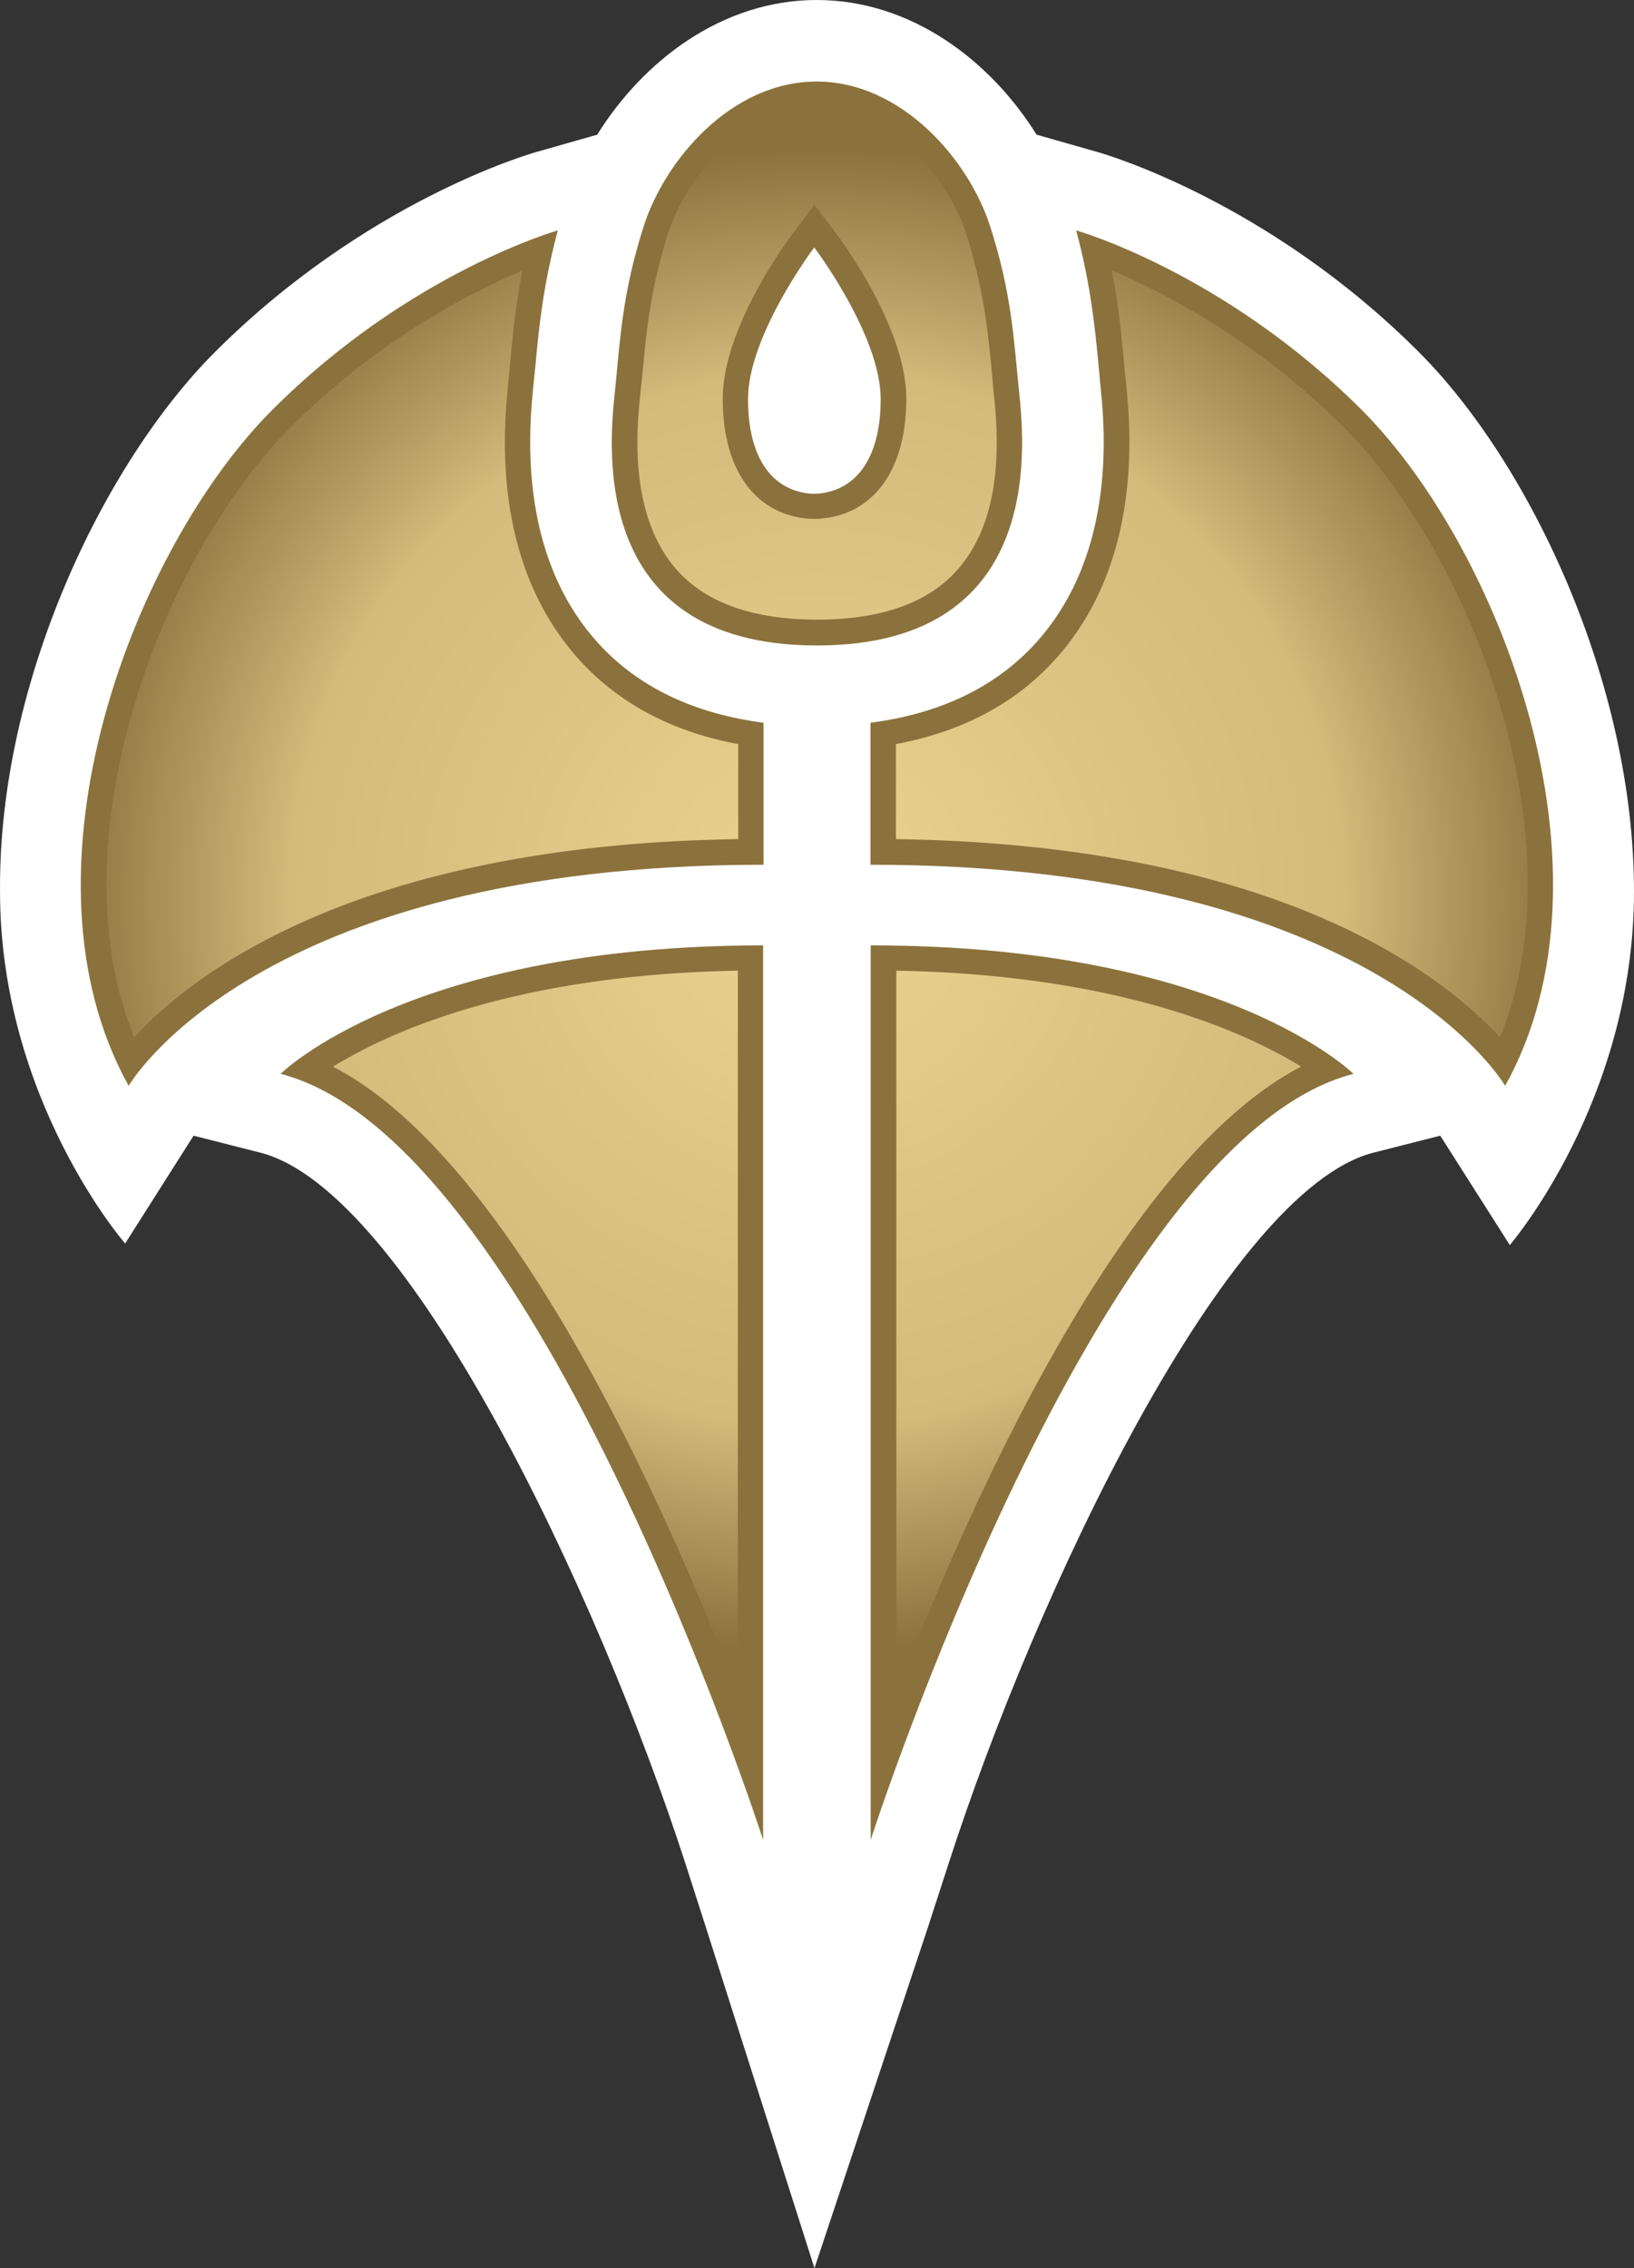 <svg xmlns="http://www.w3.org/2000/svg" width="600" height="832.628"><rect width="100%" height="100%" fill="#333333" stroke="none"/><radialGradient id="a" cx="0" cy="0" r="1" fx="0" fy="0" gradientTransform="matrix(13.282 0 0 -13.282 219.251 487.847)" gradientUnits="userSpaceOnUse" spreadMethod="pad"><stop offset="0" style="stop-color:#ebd491"/><stop offset=".7" style="stop-color:#d2bb7b"/><stop offset="1" style="stop-color:#8b723c"/></radialGradient><path d="M600 327.285c0-76.83-38.3-157.346-78.954-197.999-55.287-55.37-115.298-72.688-117.817-73.417l-22.606-6.432C363.783 22.377 334.683 0 299.88 0c-34.72 0-63.738 22.377-80.578 49.437l-22.605 6.432c-2.52.728-62.448 18.048-117.817 73.417-40.737 40.737-79.516 121.231-78.871 198 0 76.435 45.94 129.203 45.94 129.203l25.125-39.592 24.562 6.245c54.059 13.842 123.833 161.176 156.201 261.424l7.39 23.022 39.841 125.04 41.632-125.04 7.473-23.022c32.285-100.248 102.142-247.582 156.117-261.424l24.563-6.245 25.54 40.154S600 404.199 600 327.285" style="fill:#fff"/><path d="M299.88 181.242h-1.791c-13.822-.896-23.418-12.198-23.418-34.72 0-23.48 24.313-55.682 24.313-55.682s24.396 32.202 24.396 55.682c0 22.522-9.68 33.825-23.5 34.72m74.165-39.112c-1.79-17.381-2.602-34.783-10.49-59.096-7.807-24.396-32.536-53.101-63.676-53.101-31.307 0-55.703 28.705-63.509 53.1-7.806 24.314-8.7 41.716-10.408 59.097-1.79 17.402-12.114 94.815 74 94.815s75.79-77.413 74.083-94.815m21.128-57.556c5.204 19.359 6.828 34.97 8.14 48.792l.645 7.057c1.624 15.383 6.516 62.135-23.417 95.377-14.883 16.507-35.45 26.187-60.907 29.517v52.123c186.363 0 233.053 81.16 233.053 81.16 43.9-79.037-2.207-197.666-52.706-248.165-50.561-50.499-104.807-65.86-104.807-65.86m101.81 309.633C402.5 418.354 319.717 675.387 319.717 675.387V347.04c130.015 0 177.267 47.168 177.267 47.168M100.028 150.435C49.446 200.935 3.34 319.563 47.24 398.6c0 0 46.69-81.16 233.136-81.16v-52.123c-25.458-3.33-46.107-13.01-60.99-29.517-29.933-33.242-24.958-79.994-23.418-95.377l.728-7.057c1.229-13.821 2.935-29.433 8.139-48.792 0 0-54.33 15.362-104.808 65.861M280.208 347.04v328.347s-82.784-257.033-177.183-281.18c0 0 47.252-47.167 177.183-47.167" style="fill:#8b723c"/><path d="M216.621 499.598c-.312-.985-.383-1.731-.449-2.446l-.039-.379c-.063-.585-.219-2.148.652-3.117.52-.578 1.352-.867 2.469-.867 1.113 0 1.945.289 2.461.867.879.977.715 2.535.644 3.196l-.023.269c-.07.731-.141 1.481-.457 2.477-.301.929-1.317 2.238-2.637 2.238-1.23 0-2.269-1.156-2.621-2.238m2.512-5.032c-.969.063-1.547.856-1.547 2.118 0 1.246 1.129 2.777 1.262 2.949l.355.472.359-.472c.129-.172 1.262-1.703 1.262-2.949 0-1.262-.582-2.055-1.551-2.118h-.113zm5.527 2.797.035-.355c.082-.789.325-3.18-1.238-4.914-.699-.778-1.645-1.282-2.816-1.5v-1.676c6.695-.098 9.613-2.363 10.656-3.496 1.437 3.543-.531 8.535-2.754 10.758a13.2 13.2 0 0 1-4.094 2.769c.117-.601.172-1.125.211-1.586m-14.699-1.183c-2.223-2.223-4.195-7.215-2.758-10.758 1.043 1.133 3.961 3.398 10.656 3.496v1.676c-1.171.218-2.117.722-2.816 1.5-1.566 1.742-1.316 4.136-1.234 4.926l.031.339c.043.489.101 1.008.211 1.586a13.1 13.1 0 0 1-4.09-2.765m10.687-22.321c1.329 3.434 4.012 9.426 7.141 11.047-.977.602-3.195 1.621-7.141 1.692zm-9.937 11.047c3.125-1.621 5.812-7.613 7.141-11.047v12.739c-3.946-.071-6.164-1.09-7.141-1.692" style="fill:url(#a)" transform="matrix(20.816 0 0 -20.816 -4263.882 10485.352)"/></svg>